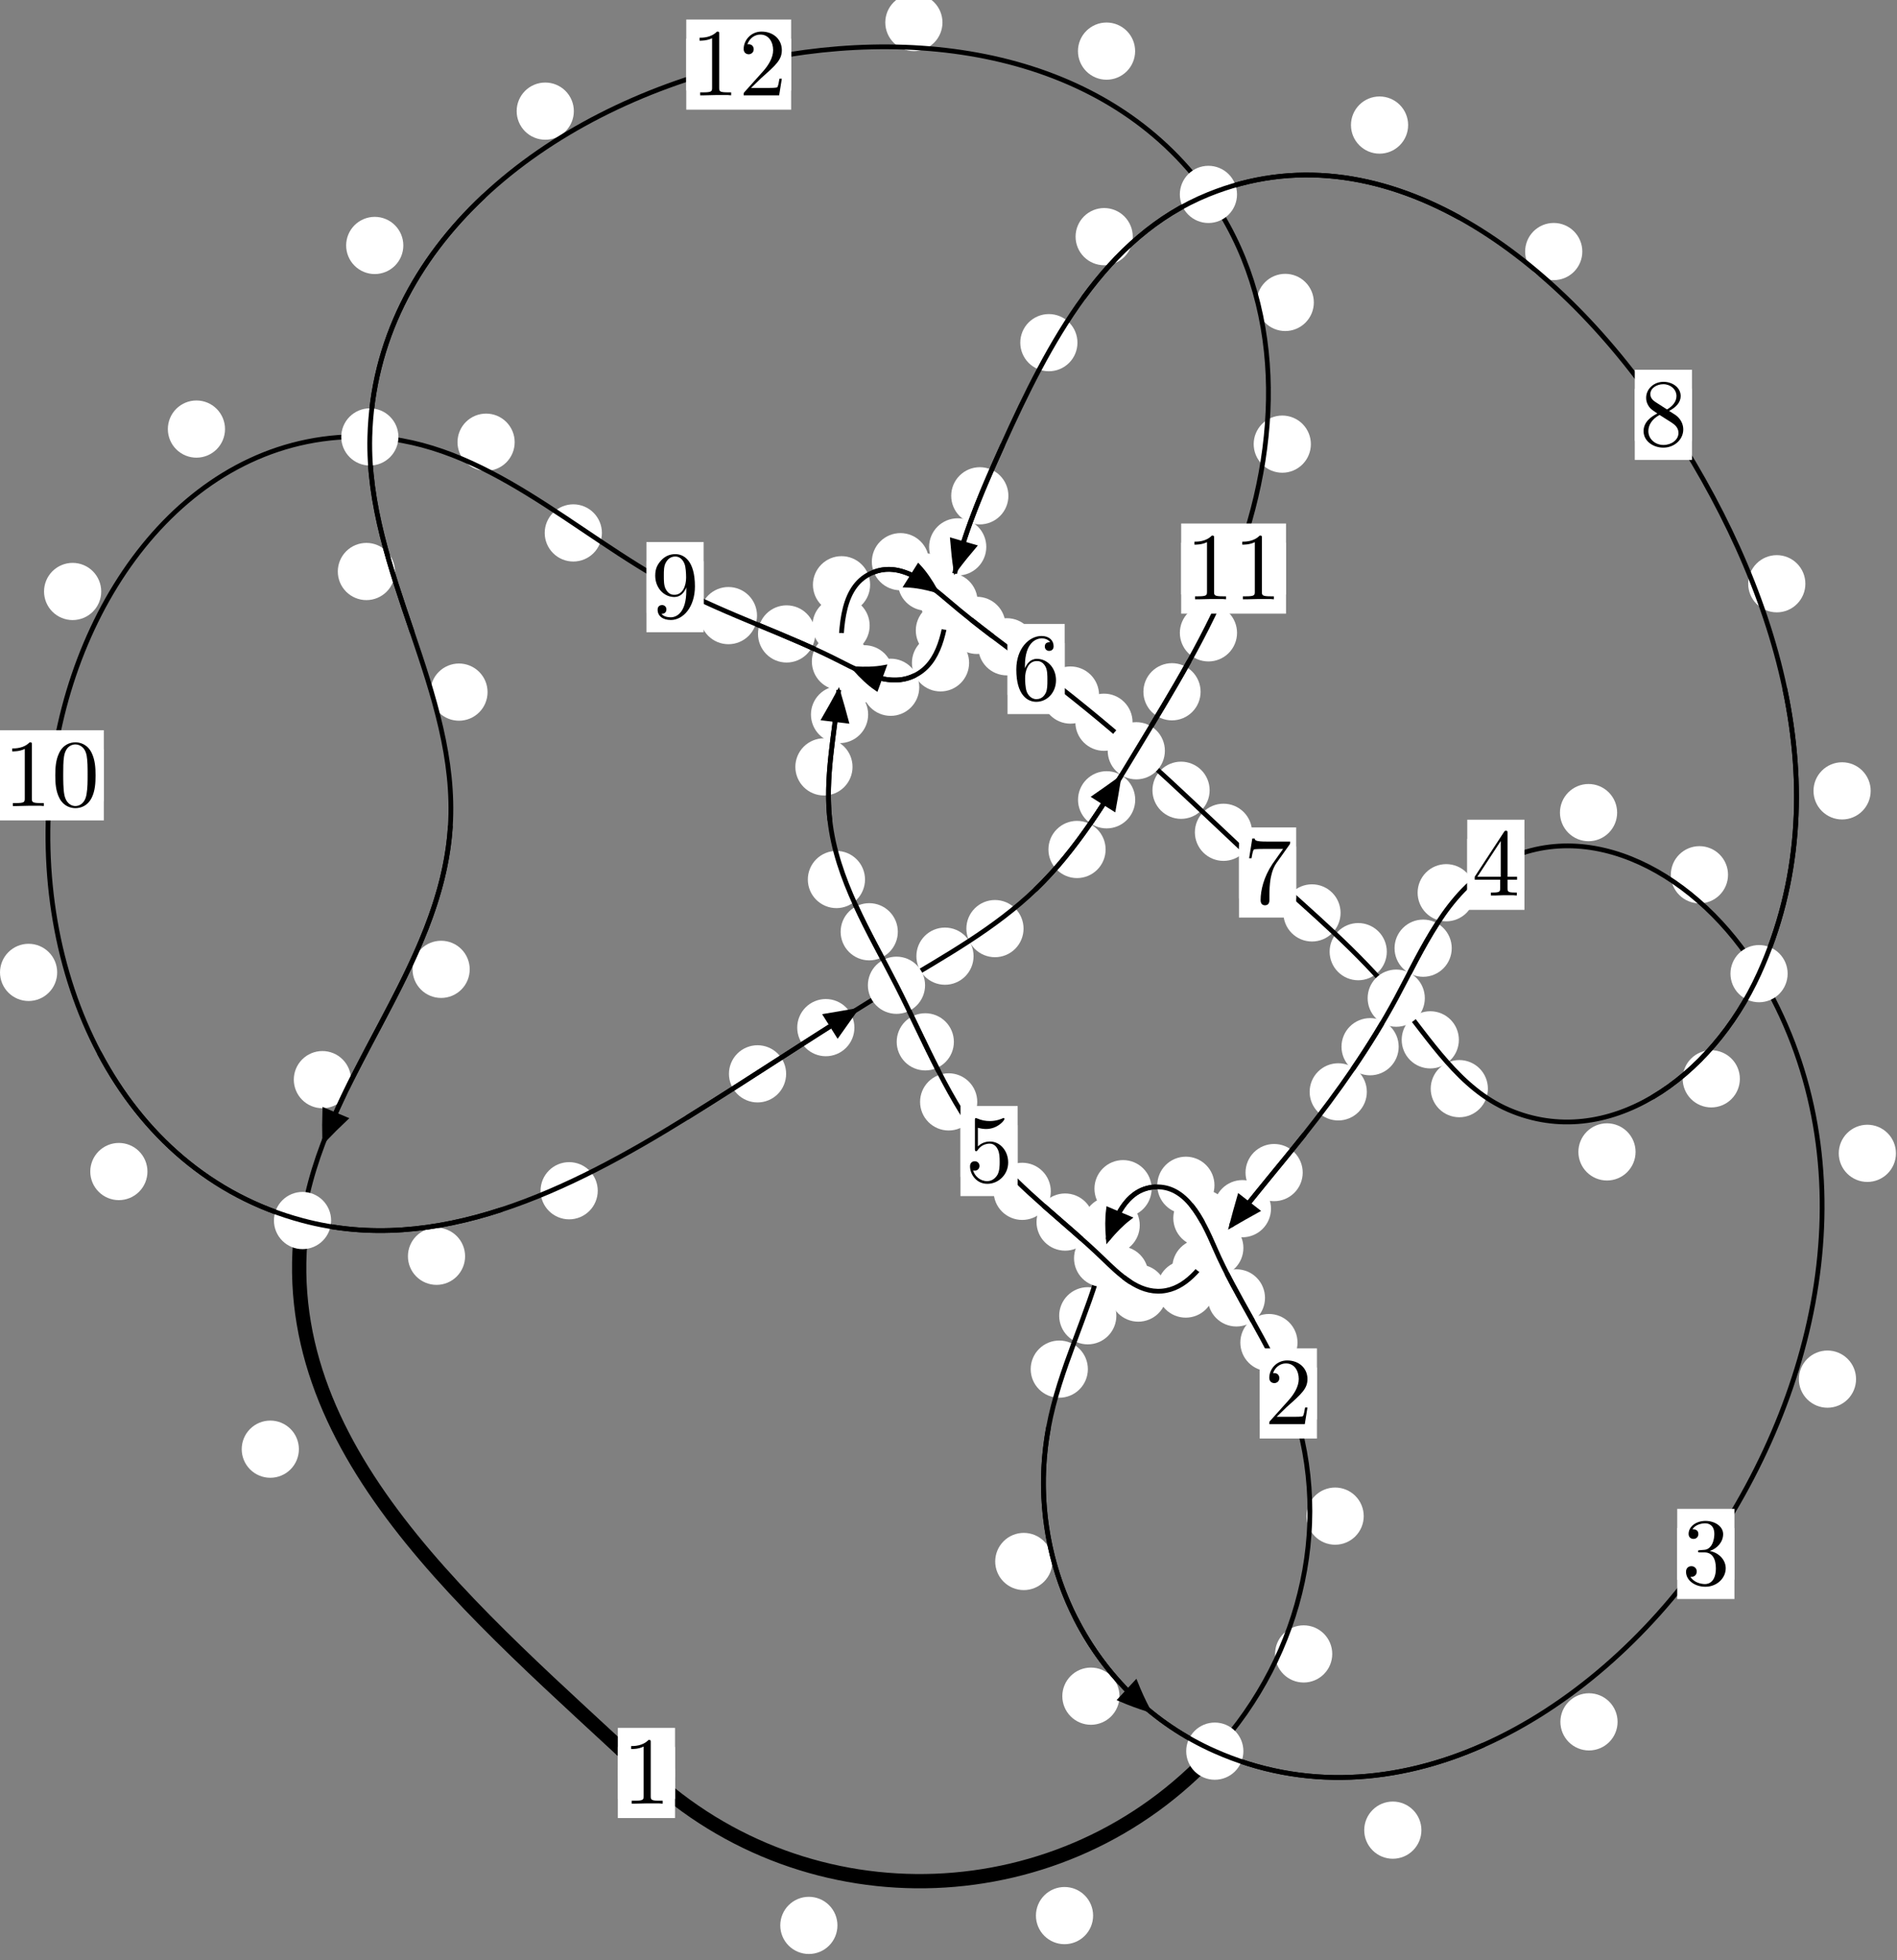 <?xml version="1.0"?>
<!-- Created by MetaPost 1.999 on 2021.07.06:0001 -->
<svg version="1.1" xmlns="http://www.w3.org/2000/svg" xmlns:xlink="http://www.w3.org/1999/xlink" width="198.32" height="204.838" viewBox="0 0 198.32 204.838">
<rect x="0" y="0" width="198.32" height="204.838" fill="#808080" stroke="none"/>
<!-- Original BoundingBox: -127.110275 -21.198257 71.209824 183.639496 -->
  <defs>
    <g transform="scale(0.01,0.01)" id="GLYPHcmr10_48">
      <path style="fill-rule: evenodd;" d="M460 -320C460 -400,455 -480,420 -554C374 -650,292 -666,250 -666C190 -666,117 -640,76 -547C44 -478,39 -400,39 -320C39 -245,43 -155,84 -79C127 2,200 22,249 22C303 22,379 1,423 -94C455 -163,460 -241,460 -320M249 -0C210 -0,151 -25,133 -121C122 -181,122 -273,122 -332C122 -396,122 -462,130 -516C149 -635,224 -644,249 -644C282 -644,348 -626,367 -527C377 -471,377 -395,377 -332C377 -257,377 -189,366 -125C351 -30,294 -0,249 -0"></path>
    </g>
    <g transform="scale(0.01,0.01)" id="GLYPHcmr10_49">
      <path style="fill-rule: evenodd;" d="M294 -640C294 -664,294 -666,271 -666C209 -602,121 -602,89 -602L89 -571C109 -571,168 -571,220 -597L220 -79C220 -43,217 -31,127 -31L95 -31L95 -0L257 -0L130 -3L217 -3L257 -3L297 -3L384 -3L419 -0L419 -31L387 -31C297 -31,294 -42,294 -79"></path>
    </g>
    <g transform="scale(0.01,0.01)" id="GLYPHcmr10_50">
      <path style="fill-rule: evenodd;" d="M127 -77L233 -180C389 -318,449 -372,449 -472C449 -586,359 -666,237 -666C124 -666,50 -574,50 -485C50 -429,100 -429,103 -429C120 -429,155 -441,155 -482C155 -508,137 -534,102 -534C94 -534,92 -534,89 -533C112 -598,166 -635,224 -635C315 -635,358 -554,358 -472C358 -392,308 -313,253 -251L61 -37C50 -26,50 -24,50 -0L421 -0L449 -174L424 -174C419 -144,412 -100,402 -85C395 -77,329 -77,307 -77"></path>
    </g>
    <g transform="scale(0.01,0.01)" id="GLYPHcmr10_51">
      <path style="fill-rule: evenodd;" d="M290 -352C372 -379,430 -449,430 -528C430 -610,342 -666,246 -666C145 -666,69 -606,69 -530C69 -497,91 -478,120 -478C151 -478,171 -500,171 -529C171 -579,124 -579,109 -579C140 -628,206 -641,242 -641C283 -641,338 -619,338 -529C338 -517,336 -459,310 -415C280 -367,246 -364,221 -363C213 -362,189 -360,182 -360C174 -359,167 -358,167 -348C167 -337,174 -337,191 -337L235 -337C317 -337,354 -269,354 -171C354 -35,285 -6,241 -6C198 -6,123 -23,88 -82C123 -77,154 -99,154 -137C154 -173,127 -193,98 -193C74 -193,42 -179,42 -135C42 -44,135 22,244 22C366 22,457 -69,457 -171C457 -253,394 -331,290 -352"></path>
    </g>
    <g transform="scale(0.01,0.01)" id="GLYPHcmr10_52">
      <path style="fill-rule: evenodd;" d="M294 -165L294 -78C294 -42,292 -31,218 -31L197 -31L197 -0L332 -0L238 -3L290 -3L332 -3L374 -3L427 -3L468 -0L468 -31L447 -31C373 -31,371 -42,371 -78L371 -165L471 -165L471 -196L371 -196L371 -651C371 -671,371 -677,355 -677C346 -677,343 -677,335 -665L28 -196L28 -165M300 -196L56 -196L300 -569"></path>
    </g>
    <g transform="scale(0.01,0.01)" id="GLYPHcmr10_53">
      <path style="fill-rule: evenodd;" d="M449 -201C449 -320,367 -420,259 -420C211 -420,168 -404,132 -369L132 -564C152 -558,185 -551,217 -551C340 -551,410 -642,410 -655C410 -661,407 -666,400 -666C399 -666,397 -666,392 -663C372 -654,323 -634,256 -634C216 -634,170 -641,123 -662C115 -665,113 -665,111 -665C101 -665,101 -657,101 -641L101 -345C101 -327,101 -319,115 -319C122 -319,124 -322,128 -328C139 -344,176 -398,257 -398C309 -398,334 -352,342 -334C358 -297,360 -258,360 -208C360 -173,360 -113,336 -71C312 -32,275 -6,229 -6C156 -6,99 -59,82 -118C85 -117,88 -116,99 -116C132 -116,149 -141,149 -165C149 -189,132 -214,99 -214C85 -214,50 -207,50 -161C50 -75,119 22,231 22C347 22,449 -74,449 -201"></path>
    </g>
    <g transform="scale(0.01,0.01)" id="GLYPHcmr10_54">
      <path style="fill-rule: evenodd;" d="M132 -328L132 -352C132 -605,256 -641,307 -641C331 -641,373 -635,395 -601C380 -601,340 -601,340 -556C340 -525,364 -510,386 -510C402 -510,432 -519,432 -558C432 -618,388 -666,305 -666C177 -666,42 -537,42 -316C42 -49,158 22,251 22C362 22,457 -72,457 -204C457 -331,368 -427,257 -427C189 -427,152 -376,132 -328M251 -6C188 -6,158 -66,152 -81C134 -128,134 -208,134 -226C134 -304,166 -404,256 -404C272 -404,318 -404,349 -342C367 -305,367 -254,367 -205C367 -157,367 -107,350 -71C320 -11,274 -6,251 -6"></path>
    </g>
    <g transform="scale(0.01,0.01)" id="GLYPHcmr10_55">
      <path style="fill-rule: evenodd;" d="M476 -609C485 -621,485 -623,485 -644L242 -644C120 -644,118 -657,114 -676L89 -676L56 -470L81 -470C84 -486,93 -549,106 -561C113 -567,191 -567,204 -567L411 -567C400 -551,321 -442,299 -409C209 -274,176 -135,176 -33C176 -23,176 22,222 22C268 22,268 -23,268 -33L268 -84C268 -139,271 -194,279 -248C283 -271,297 -357,341 -419"></path>
    </g>
    <g transform="scale(0.01,0.01)" id="GLYPHcmr10_56">
      <path style="fill-rule: evenodd;" d="M163 -457C117 -487,113 -521,113 -538C113 -599,178 -641,249 -641C322 -641,386 -589,386 -517C386 -460,347 -412,287 -377M309 -362C381 -399,430 -451,430 -517C430 -609,341 -666,250 -666C150 -666,69 -592,69 -499C69 -481,71 -436,113 -389C124 -377,161 -352,186 -335C128 -306,42 -250,42 -151C42 -45,144 22,249 22C362 22,457 -61,457 -168C457 -204,446 -249,408 -291C389 -312,373 -322,309 -362M209 -320L332 -242C360 -223,407 -193,407 -132C407 -58,332 -6,250 -6C164 -6,92 -68,92 -151C92 -209,124 -273,209 -320"></path>
    </g>
    <g transform="scale(0.01,0.01)" id="GLYPHcmr10_57">
      <path style="fill-rule: evenodd;" d="M367 -318L367 -286C367 -52,263 -6,205 -6C188 -6,134 -8,107 -42C151 -42,159 -71,159 -88C159 -119,135 -134,113 -134C97 -134,67 -125,67 -86C67 -19,121 22,206 22C335 22,457 -114,457 -329C457 -598,342 -666,253 -666C198 -666,149 -648,106 -603C65 -558,42 -516,42 -441C42 -316,130 -218,242 -218C303 -218,344 -260,367 -318M243 -241C227 -241,181 -241,150 -304C132 -341,132 -391,132 -440C132 -494,132 -541,153 -578C180 -628,218 -641,253 -641C299 -641,332 -607,349 -562C361 -530,365 -467,365 -421C365 -338,331 -241,243 -241"></path>
    </g>
  </defs>
  <path d="M87.55 201.21C87.55 200.417,87.235 199.657,86.675 199.096C86.115 198.536,85.354 198.221,84.562 198.221C83.769 198.221,83.009 198.536,82.448 199.096C81.888 199.657,81.573 200.417,81.573 201.21C81.573 202.002,81.888 202.762,82.448 203.323C83.009 203.883,83.769 204.198,84.562 204.198C85.354 204.198,86.115 203.883,86.675 203.323C87.235 202.762,87.55 202.002,87.55 201.21Z" style="fill: rgb(100%,100%,100%);stroke: none;"></path>
  <path d="M70.569 185.279C70.569 184.486,70.254 183.726,69.694 183.166C69.133 182.605,68.373 182.29,67.58 182.29C66.788 182.29,66.028 182.605,65.467 183.166C64.907 183.726,64.592 184.486,64.592 185.279C64.592 186.072,64.907 186.832,65.467 187.392C66.028 187.953,66.788 188.268,67.58 188.268C68.373 188.268,69.133 187.953,69.694 187.392C70.254 186.832,70.569 186.072,70.569 185.279Z" style="fill: rgb(100%,100%,100%);stroke: none;"></path>
  <path d="M139.278 172.839C139.278 172.047,138.963 171.286,138.403 170.726C137.842 170.165,137.082 169.851,136.29 169.851C135.497 169.851,134.737 170.165,134.176 170.726C133.616 171.286,133.301 172.047,133.301 172.839C133.301 173.632,133.616 174.392,134.176 174.953C134.737 175.513,135.497 175.828,136.29 175.828C137.082 175.828,137.842 175.513,138.403 174.953C138.963 174.392,139.278 173.632,139.278 172.839Z" style="fill: rgb(100%,100%,100%);stroke: none;"></path>
  <path d="M114.278 200.184C114.278 199.392,113.963 198.632,113.402 198.071C112.842 197.511,112.082 197.196,111.289 197.196C110.496 197.196,109.736 197.511,109.176 198.071C108.615 198.632,108.3 199.392,108.3 200.184C108.3 200.977,108.615 201.737,109.176 202.298C109.736 202.858,110.496 203.173,111.289 203.173C112.082 203.173,112.842 202.858,113.402 202.298C113.963 201.737,114.278 200.977,114.278 200.184Z" style="fill: rgb(100%,100%,100%);stroke: none;"></path>
  <path d="M135.647 140.302C135.647 139.51,135.332 138.75,134.772 138.189C134.211 137.629,133.451 137.314,132.658 137.314C131.866 137.314,131.106 137.629,130.545 138.189C129.985 138.75,129.67 139.51,129.67 140.302C129.67 141.095,129.985 141.855,130.545 142.416C131.106 142.976,131.866 143.291,132.658 143.291C133.451 143.291,134.211 142.976,134.772 142.416C135.332 141.855,135.647 141.095,135.647 140.302Z" style="fill: rgb(100%,100%,100%);stroke: none;"></path>
  <path d="M142.569 158.439C142.569 157.647,142.254 156.887,141.694 156.326C141.133 155.766,140.373 155.451,139.58 155.451C138.788 155.451,138.028 155.766,137.467 156.326C136.907 156.887,136.592 157.647,136.592 158.439C136.592 159.232,136.907 159.992,137.467 160.553C138.028 161.113,138.788 161.428,139.58 161.428C140.373 161.428,141.133 161.113,141.694 160.553C142.254 159.992,142.569 159.232,142.569 158.439Z" style="fill: rgb(100%,100%,100%);stroke: none;"></path>
  <path d="M128.641 127.297C128.641 126.504,128.326 125.744,127.765 125.183C127.205 124.623,126.445 124.308,125.652 124.308C124.859 124.308,124.099 124.623,123.539 125.183C122.978 125.744,122.663 126.504,122.663 127.297C122.663 128.089,122.978 128.849,123.539 129.41C124.099 129.97,124.859 130.285,125.652 130.285C126.445 130.285,127.205 129.97,127.765 129.41C128.326 128.849,128.641 128.089,128.641 127.297Z" style="fill: rgb(100%,100%,100%);stroke: none;"></path>
  <path d="M132.248 135.633C132.248 134.841,131.933 134.08,131.372 133.52C130.812 132.959,130.052 132.645,129.259 132.645C128.466 132.645,127.706 132.959,127.146 133.52C126.585 134.08,126.27 134.841,126.27 135.633C126.27 136.426,126.585 137.186,127.146 137.747C127.706 138.307,128.466 138.622,129.259 138.622C130.052 138.622,130.812 138.307,131.372 137.747C131.933 137.186,132.248 136.426,132.248 135.633Z" style="fill: rgb(100%,100%,100%);stroke: none;"></path>
  <path d="M120.397 124.22C120.397 123.428,120.082 122.668,119.521 122.107C118.961 121.547,118.201 121.232,117.408 121.232C116.615 121.232,115.855 121.547,115.295 122.107C114.734 122.668,114.419 123.428,114.419 124.22C114.419 125.013,114.734 125.773,115.295 126.334C115.855 126.894,116.615 127.209,117.408 127.209C118.201 127.209,118.961 126.894,119.521 126.334C120.082 125.773,120.397 125.013,120.397 124.22Z" style="fill: rgb(100%,100%,100%);stroke: none;"></path>
  <path d="M126.964 123.864C126.964 123.071,126.649 122.311,126.089 121.751C125.528 121.19,124.768 120.875,123.975 120.875C123.183 120.875,122.423 121.19,121.862 121.751C121.302 122.311,120.987 123.071,120.987 123.864C120.987 124.657,121.302 125.417,121.862 125.977C122.423 126.538,123.183 126.853,123.975 126.853C124.768 126.853,125.528 126.538,126.089 125.977C126.649 125.417,126.964 124.657,126.964 123.864Z" style="fill: rgb(100%,100%,100%);stroke: none;"></path>
  <path d="M116.709 137.5C116.709 136.708,116.394 135.947,115.834 135.387C115.273 134.827,114.513 134.512,113.721 134.512C112.928 134.512,112.168 134.827,111.607 135.387C111.047 135.947,110.732 136.708,110.732 137.5C110.732 138.293,111.047 139.053,111.607 139.614C112.168 140.174,112.928 140.489,113.721 140.489C114.513 140.489,115.273 140.174,115.834 139.614C116.394 139.053,116.709 138.293,116.709 137.5Z" style="fill: rgb(100%,100%,100%);stroke: none;"></path>
  <path d="M119.154 128.04C119.154 127.248,118.839 126.488,118.279 125.927C117.719 125.367,116.958 125.052,116.166 125.052C115.373 125.052,114.613 125.367,114.052 125.927C113.492 126.488,113.177 127.248,113.177 128.04C113.177 128.833,113.492 129.593,114.052 130.154C114.613 130.714,115.373 131.029,116.166 131.029C116.958 131.029,117.719 130.714,118.279 130.154C118.839 129.593,119.154 128.833,119.154 128.04Z" style="fill: rgb(100%,100%,100%);stroke: none;"></path>
  <path d="M110.02 163.179C110.02 162.386,109.705 161.626,109.145 161.066C108.584 160.505,107.824 160.19,107.031 160.19C106.239 160.19,105.478 160.505,104.918 161.066C104.358 161.626,104.043 162.386,104.043 163.179C104.043 163.972,104.358 164.732,104.918 165.292C105.478 165.853,106.239 166.168,107.031 166.168C107.824 166.168,108.584 165.853,109.145 165.292C109.705 164.732,110.02 163.972,110.02 163.179Z" style="fill: rgb(100%,100%,100%);stroke: none;"></path>
  <path d="M113.73 143.078C113.73 142.285,113.416 141.525,112.855 140.965C112.295 140.404,111.534 140.089,110.742 140.089C109.949 140.089,109.189 140.404,108.628 140.965C108.068 141.525,107.753 142.285,107.753 143.078C107.753 143.871,108.068 144.631,108.628 145.191C109.189 145.752,109.949 146.067,110.742 146.067C111.534 146.067,112.295 145.752,112.855 145.191C113.416 144.631,113.73 143.871,113.73 143.078Z" style="fill: rgb(100%,100%,100%);stroke: none;"></path>
  <path d="M148.6 191.255C148.6 190.462,148.285 189.702,147.724 189.142C147.164 188.581,146.404 188.266,145.611 188.266C144.818 188.266,144.058 188.581,143.498 189.142C142.937 189.702,142.622 190.462,142.622 191.255C142.622 192.048,142.937 192.808,143.498 193.368C144.058 193.929,144.818 194.244,145.611 194.244C146.404 194.244,147.164 193.929,147.724 193.368C148.285 192.808,148.6 192.048,148.6 191.255Z" style="fill: rgb(100%,100%,100%);stroke: none;"></path>
  <path d="M117.037 177.255C117.037 176.462,116.722 175.702,116.161 175.142C115.601 174.581,114.841 174.266,114.048 174.266C113.255 174.266,112.495 174.581,111.935 175.142C111.374 175.702,111.059 176.462,111.059 177.255C111.059 178.048,111.374 178.808,111.935 179.368C112.495 179.929,113.255 180.244,114.048 180.244C114.841 180.244,115.601 179.929,116.161 179.368C116.722 178.808,117.037 178.048,117.037 177.255Z" style="fill: rgb(100%,100%,100%);stroke: none;"></path>
  <path d="M194.039 144.122C194.039 143.329,193.724 142.569,193.164 142.009C192.603 141.448,191.843 141.133,191.05 141.133C190.258 141.133,189.498 141.448,188.937 142.009C188.377 142.569,188.062 143.329,188.062 144.122C188.062 144.915,188.377 145.675,188.937 146.235C189.498 146.796,190.258 147.111,191.05 147.111C191.843 147.111,192.603 146.796,193.164 146.235C193.724 145.675,194.039 144.915,194.039 144.122Z" style="fill: rgb(100%,100%,100%);stroke: none;"></path>
  <path d="M169.108 179.938C169.108 179.145,168.793 178.385,168.232 177.825C167.672 177.264,166.912 176.949,166.119 176.949C165.326 176.949,164.566 177.264,164.006 177.825C163.445 178.385,163.13 179.145,163.13 179.938C163.13 180.731,163.445 181.491,164.006 182.051C164.566 182.612,165.326 182.927,166.119 182.927C166.912 182.927,167.672 182.612,168.232 182.051C168.793 181.491,169.108 180.731,169.108 179.938Z" style="fill: rgb(100%,100%,100%);stroke: none;"></path>
  <path d="M180.655 91.414C180.655 90.621,180.34 89.861,179.779 89.301C179.219 88.74,178.459 88.425,177.666 88.425C176.873 88.425,176.113 88.74,175.553 89.301C174.992 89.861,174.677 90.621,174.677 91.414C174.677 92.207,174.992 92.967,175.553 93.527C176.113 94.088,176.873 94.403,177.666 94.403C178.459 94.403,179.219 94.088,179.779 93.527C180.34 92.967,180.655 92.207,180.655 91.414Z" style="fill: rgb(100%,100%,100%);stroke: none;"></path>
  <path d="M198.21 120.526C198.21 119.734,197.895 118.973,197.334 118.413C196.774 117.853,196.014 117.538,195.221 117.538C194.428 117.538,193.668 117.853,193.108 118.413C192.547 118.973,192.232 119.734,192.232 120.526C192.232 121.319,192.547 122.079,193.108 122.64C193.668 123.2,194.428 123.515,195.221 123.515C196.014 123.515,196.774 123.2,197.334 122.64C197.895 122.079,198.21 121.319,198.21 120.526Z" style="fill: rgb(100%,100%,100%);stroke: none;"></path>
  <path d="M154.182 93.292C154.182 92.499,153.867 91.739,153.306 91.179C152.746 90.618,151.986 90.303,151.193 90.303C150.4 90.303,149.64 90.618,149.08 91.179C148.519 91.739,148.204 92.499,148.204 93.292C148.204 94.085,148.519 94.845,149.08 95.405C149.64 95.966,150.4 96.281,151.193 96.281C151.986 96.281,152.746 95.966,153.306 95.405C153.867 94.845,154.182 94.085,154.182 93.292Z" style="fill: rgb(100%,100%,100%);stroke: none;"></path>
  <path d="M169.062 84.919C169.062 84.127,168.747 83.366,168.186 82.806C167.626 82.245,166.866 81.93,166.073 81.93C165.28 81.93,164.52 82.245,163.96 82.806C163.399 83.366,163.084 84.127,163.084 84.919C163.084 85.712,163.399 86.472,163.96 87.033C164.52 87.593,165.28 87.908,166.073 87.908C166.866 87.908,167.626 87.593,168.186 87.033C168.747 86.472,169.062 85.712,169.062 84.919Z" style="fill: rgb(100%,100%,100%);stroke: none;"></path>
  <path d="M146.223 109.384C146.223 108.591,145.908 107.831,145.348 107.271C144.787 106.71,144.027 106.395,143.235 106.395C142.442 106.395,141.682 106.71,141.121 107.271C140.561 107.831,140.246 108.591,140.246 109.384C140.246 110.177,140.561 110.937,141.121 111.497C141.682 112.058,142.442 112.373,143.235 112.373C144.027 112.373,144.787 112.058,145.348 111.497C145.908 110.937,146.223 110.177,146.223 109.384Z" style="fill: rgb(100%,100%,100%);stroke: none;"></path>
  <path d="M151.77 99.089C151.77 98.296,151.455 97.536,150.894 96.976C150.334 96.415,149.574 96.1,148.781 96.1C147.988 96.1,147.228 96.415,146.668 96.976C146.107 97.536,145.792 98.296,145.792 99.089C145.792 99.882,146.107 100.642,146.668 101.202C147.228 101.763,147.988 102.078,148.781 102.078C149.574 102.078,150.334 101.763,150.894 101.202C151.455 100.642,151.77 99.882,151.77 99.089Z" style="fill: rgb(100%,100%,100%);stroke: none;"></path>
  <path d="M136.19 122.538C136.19 121.745,135.875 120.985,135.315 120.424C134.754 119.864,133.994 119.549,133.201 119.549C132.409 119.549,131.648 119.864,131.088 120.424C130.527 120.985,130.213 121.745,130.213 122.538C130.213 123.33,130.527 124.091,131.088 124.651C131.648 125.211,132.409 125.526,133.201 125.526C133.994 125.526,134.754 125.211,135.315 124.651C135.875 124.091,136.19 123.33,136.19 122.538Z" style="fill: rgb(100%,100%,100%);stroke: none;"></path>
  <path d="M142.894 114.102C142.894 113.31,142.579 112.549,142.019 111.989C141.458 111.428,140.698 111.114,139.905 111.114C139.113 111.114,138.352 111.428,137.792 111.989C137.231 112.549,136.916 113.31,136.916 114.102C136.916 114.895,137.231 115.655,137.792 116.216C138.352 116.776,139.113 117.091,139.905 117.091C140.698 117.091,141.458 116.776,142.019 116.216C142.579 115.655,142.894 114.895,142.894 114.102Z" style="fill: rgb(100%,100%,100%);stroke: none;"></path>
  <path d="M128.538 132.474C128.538 131.682,128.223 130.921,127.663 130.361C127.102 129.8,126.342 129.486,125.549 129.486C124.757 129.486,123.996 129.8,123.436 130.361C122.875 130.921,122.56 131.682,122.56 132.474C122.56 133.267,122.875 134.027,123.436 134.588C123.996 135.148,124.757 135.463,125.549 135.463C126.342 135.463,127.102 135.148,127.663 134.588C128.223 134.027,128.538 133.267,128.538 132.474Z" style="fill: rgb(100%,100%,100%);stroke: none;"></path>
  <path d="M132.874 126.311C132.874 125.518,132.559 124.758,131.999 124.197C131.438 123.637,130.678 123.322,129.885 123.322C129.093 123.322,128.332 123.637,127.772 124.197C127.211 124.758,126.897 125.518,126.897 126.311C126.897 127.103,127.211 127.863,127.772 128.424C128.332 128.984,129.093 129.299,129.885 129.299C130.678 129.299,131.438 128.984,131.999 128.424C132.559 127.863,132.874 127.103,132.874 126.311Z" style="fill: rgb(100%,100%,100%);stroke: none;"></path>
  <path d="M121.987 135.13C121.987 134.338,121.672 133.578,121.112 133.017C120.552 132.457,119.791 132.142,118.999 132.142C118.206 132.142,117.446 132.457,116.885 133.017C116.325 133.578,116.01 134.338,116.01 135.13C116.01 135.923,116.325 136.683,116.885 137.244C117.446 137.804,118.206 138.119,118.999 138.119C119.791 138.119,120.552 137.804,121.112 137.244C121.672 136.683,121.987 135.923,121.987 135.13Z" style="fill: rgb(100%,100%,100%);stroke: none;"></path>
  <path d="M126.949 134.709C126.949 133.916,126.634 133.156,126.074 132.596C125.513 132.035,124.753 131.72,123.961 131.72C123.168 131.72,122.408 132.035,121.847 132.596C121.287 133.156,120.972 133.916,120.972 134.709C120.972 135.502,121.287 136.262,121.847 136.822C122.408 137.383,123.168 137.698,123.961 137.698C124.753 137.698,125.513 137.383,126.074 136.822C126.634 136.262,126.949 135.502,126.949 134.709Z" style="fill: rgb(100%,100%,100%);stroke: none;"></path>
  <path d="M114.34 127.708C114.34 126.916,114.025 126.155,113.465 125.595C112.904 125.035,112.144 124.72,111.351 124.72C110.559 124.72,109.799 125.035,109.238 125.595C108.678 126.155,108.363 126.916,108.363 127.708C108.363 128.501,108.678 129.261,109.238 129.822C109.799 130.382,110.559 130.697,111.351 130.697C112.144 130.697,112.904 130.382,113.465 129.822C114.025 129.261,114.34 128.501,114.34 127.708Z" style="fill: rgb(100%,100%,100%);stroke: none;"></path>
  <path d="M120.056 133.227C120.056 132.435,119.741 131.675,119.18 131.114C118.62 130.554,117.859 130.239,117.067 130.239C116.274 130.239,115.514 130.554,114.953 131.114C114.393 131.675,114.078 132.435,114.078 133.227C114.078 134.02,114.393 134.78,114.953 135.341C115.514 135.901,116.274 136.216,117.067 136.216C117.859 136.216,118.62 135.901,119.18 135.341C119.741 134.78,120.056 134.02,120.056 133.227Z" style="fill: rgb(100%,100%,100%);stroke: none;"></path>
  <path d="M102.166 115.15C102.166 114.357,101.851 113.597,101.291 113.037C100.73 112.476,99.97 112.161,99.177 112.161C98.385 112.161,97.625 112.476,97.064 113.037C96.504 113.597,96.189 114.357,96.189 115.15C96.189 115.943,96.504 116.703,97.064 117.263C97.625 117.824,98.385 118.139,99.177 118.139C99.97 118.139,100.73 117.824,101.291 117.263C101.851 116.703,102.166 115.943,102.166 115.15Z" style="fill: rgb(100%,100%,100%);stroke: none;"></path>
  <path d="M109.855 124.498C109.855 123.706,109.54 122.945,108.98 122.385C108.419 121.824,107.659 121.51,106.866 121.51C106.074 121.51,105.314 121.824,104.753 122.385C104.193 122.945,103.878 123.706,103.878 124.498C103.878 125.291,104.193 126.051,104.753 126.612C105.314 127.172,106.074 127.487,106.866 127.487C107.659 127.487,108.419 127.172,108.98 126.612C109.54 126.051,109.855 125.291,109.855 124.498Z" style="fill: rgb(100%,100%,100%);stroke: none;"></path>
  <path d="M93.862 97.373C93.862 96.58,93.547 95.82,92.986 95.259C92.426 94.699,91.666 94.384,90.873 94.384C90.08 94.384,89.32 94.699,88.76 95.259C88.199 95.82,87.884 96.58,87.884 97.373C87.884 98.165,88.199 98.925,88.76 99.486C89.32 100.046,90.08 100.361,90.873 100.361C91.666 100.361,92.426 100.046,92.986 99.486C93.547 98.925,93.862 98.165,93.862 97.373Z" style="fill: rgb(100%,100%,100%);stroke: none;"></path>
  <path d="M99.722 108.875C99.722 108.082,99.408 107.322,98.847 106.762C98.287 106.201,97.526 105.886,96.734 105.886C95.941 105.886,95.181 106.201,94.62 106.762C94.06 107.322,93.745 108.082,93.745 108.875C93.745 109.668,94.06 110.428,94.62 110.988C95.181 111.549,95.941 111.864,96.734 111.864C97.526 111.864,98.287 111.549,98.847 110.988C99.408 110.428,99.722 109.668,99.722 108.875Z" style="fill: rgb(100%,100%,100%);stroke: none;"></path>
  <path d="M89.127 80.141C89.127 79.349,88.813 78.589,88.252 78.028C87.692 77.468,86.931 77.153,86.139 77.153C85.346 77.153,84.586 77.468,84.025 78.028C83.465 78.589,83.15 79.349,83.15 80.141C83.15 80.934,83.465 81.694,84.025 82.255C84.586 82.815,85.346 83.13,86.139 83.13C86.931 83.13,87.692 82.815,88.252 82.255C88.813 81.694,89.127 80.934,89.127 80.141Z" style="fill: rgb(100%,100%,100%);stroke: none;"></path>
  <path d="M90.432 91.912C90.432 91.119,90.117 90.359,89.556 89.798C88.996 89.238,88.236 88.923,87.443 88.923C86.65 88.923,85.89 89.238,85.33 89.798C84.769 90.359,84.454 91.119,84.454 91.912C84.454 92.704,84.769 93.465,85.33 94.025C85.89 94.586,86.65 94.901,87.443 94.901C88.236 94.901,88.996 94.586,89.556 94.025C90.117 93.465,90.432 92.704,90.432 91.912Z" style="fill: rgb(100%,100%,100%);stroke: none;"></path>
  <path d="M90.917 65.374C90.917 64.581,90.602 63.821,90.042 63.261C89.481 62.7,88.721 62.385,87.929 62.385C87.136 62.385,86.376 62.7,85.815 63.261C85.255 63.821,84.94 64.581,84.94 65.374C84.94 66.167,85.255 66.927,85.815 67.487C86.376 68.048,87.136 68.363,87.929 68.363C88.721 68.363,89.481 68.048,90.042 67.487C90.602 66.927,90.917 66.167,90.917 65.374Z" style="fill: rgb(100%,100%,100%);stroke: none;"></path>
  <path d="M90.759 74.67C90.759 73.877,90.444 73.117,89.883 72.557C89.323 71.996,88.563 71.681,87.77 71.681C86.977 71.681,86.217 71.996,85.657 72.557C85.096 73.117,84.781 73.877,84.781 74.67C84.781 75.463,85.096 76.223,85.657 76.783C86.217 77.344,86.977 77.659,87.77 77.659C88.563 77.659,89.323 77.344,89.883 76.783C90.444 76.223,90.759 75.463,90.759 74.67Z" style="fill: rgb(100%,100%,100%);stroke: none;"></path>
  <path d="M97.124 58.698C97.124 57.905,96.809 57.145,96.249 56.585C95.688 56.024,94.928 55.709,94.136 55.709C93.343 55.709,92.583 56.024,92.022 56.585C91.462 57.145,91.147 57.905,91.147 58.698C91.147 59.491,91.462 60.251,92.022 60.811C92.583 61.372,93.343 61.687,94.136 61.687C94.928 61.687,95.688 61.372,96.249 60.811C96.809 60.251,97.124 59.491,97.124 58.698Z" style="fill: rgb(100%,100%,100%);stroke: none;"></path>
  <path d="M90.966 61.109C90.966 60.316,90.651 59.556,90.09 58.996C89.53 58.435,88.77 58.12,87.977 58.12C87.184 58.12,86.424 58.435,85.864 58.996C85.303 59.556,84.988 60.316,84.988 61.109C84.988 61.902,85.303 62.662,85.864 63.222C86.424 63.783,87.184 64.098,87.977 64.098C88.77 64.098,89.53 63.783,90.09 63.222C90.651 62.662,90.966 61.902,90.966 61.109Z" style="fill: rgb(100%,100%,100%);stroke: none;"></path>
  <path d="M105.12 65.354C105.12 64.561,104.805 63.801,104.244 63.241C103.684 62.68,102.924 62.365,102.131 62.365C101.338 62.365,100.578 62.68,100.018 63.241C99.457 63.801,99.142 64.561,99.142 65.354C99.142 66.147,99.457 66.907,100.018 67.467C100.578 68.028,101.338 68.343,102.131 68.343C102.924 68.343,103.684 68.028,104.244 67.467C104.805 66.907,105.12 66.147,105.12 65.354Z" style="fill: rgb(100%,100%,100%);stroke: none;"></path>
  <path d="M99.841 60.831C99.841 60.038,99.526 59.278,98.965 58.717C98.405 58.157,97.645 57.842,96.852 57.842C96.059 57.842,95.299 58.157,94.739 58.717C94.178 59.278,93.863 60.038,93.863 60.831C93.863 61.623,94.178 62.383,94.739 62.944C95.299 63.504,96.059 63.819,96.852 63.819C97.645 63.819,98.405 63.504,98.965 62.944C99.526 62.383,99.841 61.623,99.841 60.831Z" style="fill: rgb(100%,100%,100%);stroke: none;"></path>
  <path d="M114.9 72.635C114.9 71.843,114.585 71.082,114.024 70.522C113.464 69.961,112.704 69.646,111.911 69.646C111.118 69.646,110.358 69.961,109.798 70.522C109.237 71.082,108.922 71.843,108.922 72.635C108.922 73.428,109.237 74.188,109.798 74.749C110.358 75.309,111.118 75.624,111.911 75.624C112.704 75.624,113.464 75.309,114.024 74.749C114.585 74.188,114.9 73.428,114.9 72.635Z" style="fill: rgb(100%,100%,100%);stroke: none;"></path>
  <path d="M108.247 67.591C108.247 66.799,107.932 66.038,107.372 65.478C106.811 64.917,106.051 64.602,105.259 64.602C104.466 64.602,103.706 64.917,103.145 65.478C102.585 66.038,102.27 66.799,102.27 67.591C102.27 68.384,102.585 69.144,103.145 69.705C103.706 70.265,104.466 70.58,105.259 70.58C106.051 70.58,106.811 70.265,107.372 69.705C107.932 69.144,108.247 68.384,108.247 67.591Z" style="fill: rgb(100%,100%,100%);stroke: none;"></path>
  <path d="M126.46 82.585C126.46 81.792,126.145 81.032,125.584 80.471C125.024 79.911,124.264 79.596,123.471 79.596C122.678 79.596,121.918 79.911,121.358 80.471C120.797 81.032,120.482 81.792,120.482 82.585C120.482 83.377,120.797 84.137,121.358 84.698C121.918 85.258,122.678 85.573,123.471 85.573C124.264 85.573,125.024 85.258,125.584 84.698C126.145 84.137,126.46 83.377,126.46 82.585Z" style="fill: rgb(100%,100%,100%);stroke: none;"></path>
  <path d="M118.402 75.475C118.402 74.683,118.087 73.922,117.526 73.362C116.966 72.801,116.206 72.486,115.413 72.486C114.62 72.486,113.86 72.801,113.3 73.362C112.739 73.922,112.424 74.683,112.424 75.475C112.424 76.268,112.739 77.028,113.3 77.589C113.86 78.149,114.62 78.464,115.413 78.464C116.206 78.464,116.966 78.149,117.526 77.589C118.087 77.028,118.402 76.268,118.402 75.475Z" style="fill: rgb(100%,100%,100%);stroke: none;"></path>
  <path d="M140.148 95.401C140.148 94.609,139.833 93.849,139.272 93.288C138.712 92.728,137.952 92.413,137.159 92.413C136.366 92.413,135.606 92.728,135.046 93.288C134.485 93.849,134.17 94.609,134.17 95.401C134.17 96.194,134.485 96.954,135.046 97.515C135.606 98.075,136.366 98.39,137.159 98.39C137.952 98.39,138.712 98.075,139.272 97.515C139.833 96.954,140.148 96.194,140.148 95.401Z" style="fill: rgb(100%,100%,100%);stroke: none;"></path>
  <path d="M130.896 86.977C130.896 86.184,130.581 85.424,130.02 84.863C129.46 84.303,128.7 83.988,127.907 83.988C127.114 83.988,126.354 84.303,125.794 84.863C125.233 85.424,124.918 86.184,124.918 86.977C124.918 87.769,125.233 88.529,125.794 89.09C126.354 89.65,127.114 89.965,127.907 89.965C128.7 89.965,129.46 89.65,130.02 89.09C130.581 88.529,130.896 87.769,130.896 86.977Z" style="fill: rgb(100%,100%,100%);stroke: none;"></path>
  <path d="M152.516 108.666C152.516 107.873,152.202 107.113,151.641 106.553C151.081 105.992,150.32 105.677,149.528 105.677C148.735 105.677,147.975 105.992,147.414 106.553C146.854 107.113,146.539 107.873,146.539 108.666C146.539 109.459,146.854 110.219,147.414 110.779C147.975 111.34,148.735 111.655,149.528 111.655C150.32 111.655,151.081 111.34,151.641 110.779C152.202 110.219,152.516 109.459,152.516 108.666Z" style="fill: rgb(100%,100%,100%);stroke: none;"></path>
  <path d="M144.982 99.45C144.982 98.657,144.668 97.897,144.107 97.337C143.547 96.776,142.786 96.461,141.994 96.461C141.201 96.461,140.441 96.776,139.88 97.337C139.32 97.897,139.005 98.657,139.005 99.45C139.005 100.243,139.32 101.003,139.88 101.563C140.441 102.124,141.201 102.439,141.994 102.439C142.786 102.439,143.547 102.124,144.107 101.563C144.668 101.003,144.982 100.243,144.982 99.45Z" style="fill: rgb(100%,100%,100%);stroke: none;"></path>
  <path d="M170.989 120.378C170.989 119.585,170.674 118.825,170.114 118.264C169.553 117.704,168.793 117.389,168.001 117.389C167.208 117.389,166.448 117.704,165.887 118.264C165.327 118.825,165.012 119.585,165.012 120.378C165.012 121.17,165.327 121.93,165.887 122.491C166.448 123.051,167.208 123.366,168.001 123.366C168.793 123.366,169.553 123.051,170.114 122.491C170.674 121.93,170.989 121.17,170.989 120.378Z" style="fill: rgb(100%,100%,100%);stroke: none;"></path>
  <path d="M155.551 113.768C155.551 112.975,155.236 112.215,154.675 111.654C154.115 111.094,153.355 110.779,152.562 110.779C151.769 110.779,151.009 111.094,150.449 111.654C149.888 112.215,149.573 112.975,149.573 113.768C149.573 114.56,149.888 115.32,150.449 115.881C151.009 116.441,151.769 116.756,152.562 116.756C153.355 116.756,154.115 116.441,154.675 115.881C155.236 115.32,155.551 114.56,155.551 113.768Z" style="fill: rgb(100%,100%,100%);stroke: none;"></path>
  <path d="M195.568 82.648C195.568 81.855,195.253 81.095,194.693 80.535C194.133 79.974,193.372 79.659,192.58 79.659C191.787 79.659,191.027 79.974,190.466 80.535C189.906 81.095,189.591 81.855,189.591 82.648C189.591 83.441,189.906 84.201,190.466 84.761C191.027 85.322,191.787 85.637,192.58 85.637C193.372 85.637,194.133 85.322,194.693 84.761C195.253 84.201,195.568 83.441,195.568 82.648Z" style="fill: rgb(100%,100%,100%);stroke: none;"></path>
  <path d="M181.892 112.741C181.892 111.948,181.577 111.188,181.016 110.628C180.456 110.067,179.696 109.752,178.903 109.752C178.11 109.752,177.35 110.067,176.79 110.628C176.229 111.188,175.914 111.948,175.914 112.741C175.914 113.534,176.229 114.294,176.79 114.854C177.35 115.415,178.11 115.73,178.903 115.73C179.696 115.73,180.456 115.415,181.016 114.854C181.577 114.294,181.892 113.534,181.892 112.741Z" style="fill: rgb(100%,100%,100%);stroke: none;"></path>
  <path d="M165.422 26.286C165.422 25.494,165.107 24.733,164.547 24.173C163.986 23.612,163.226 23.298,162.433 23.298C161.641 23.298,160.88 23.612,160.32 24.173C159.759 24.733,159.444 25.494,159.444 26.286C159.444 27.079,159.759 27.839,160.32 28.4C160.88 28.96,161.641 29.275,162.433 29.275C163.226 29.275,163.986 28.96,164.547 28.4C165.107 27.839,165.422 27.079,165.422 26.286Z" style="fill: rgb(100%,100%,100%);stroke: none;"></path>
  <path d="M188.741 61.003C188.741 60.21,188.426 59.45,187.865 58.89C187.305 58.329,186.545 58.014,185.752 58.014C184.959 58.014,184.199 58.329,183.639 58.89C183.078 59.45,182.763 60.21,182.763 61.003C182.763 61.796,183.078 62.556,183.639 63.116C184.199 63.677,184.959 63.992,185.752 63.992C186.545 63.992,187.305 63.677,187.865 63.116C188.426 62.556,188.741 61.796,188.741 61.003Z" style="fill: rgb(100%,100%,100%);stroke: none;"></path>
  <path d="M118.424 24.73C118.424 23.937,118.109 23.177,117.548 22.617C116.988 22.056,116.227 21.741,115.435 21.741C114.642 21.741,113.882 22.056,113.321 22.617C112.761 23.177,112.446 23.937,112.446 24.73C112.446 25.523,112.761 26.283,113.321 26.843C113.882 27.404,114.642 27.719,115.435 27.719C116.227 27.719,116.988 27.404,117.548 26.843C118.109 26.283,118.424 25.523,118.424 24.73Z" style="fill: rgb(100%,100%,100%);stroke: none;"></path>
  <path d="M147.212 13.07C147.212 12.277,146.897 11.517,146.337 10.957C145.776 10.396,145.016 10.081,144.223 10.081C143.431 10.081,142.67 10.396,142.11 10.957C141.549 11.517,141.235 12.277,141.235 13.07C141.235 13.863,141.549 14.623,142.11 15.183C142.67 15.744,143.431 16.059,144.223 16.059C145.016 16.059,145.776 15.744,146.337 15.183C146.897 14.623,147.212 13.863,147.212 13.07Z" style="fill: rgb(100%,100%,100%);stroke: none;"></path>
  <path d="M105.422 51.813C105.422 51.02,105.107 50.26,104.546 49.7C103.986 49.139,103.226 48.824,102.433 48.824C101.64 48.824,100.88 49.139,100.32 49.7C99.759 50.26,99.444 51.02,99.444 51.813C99.444 52.606,99.759 53.366,100.32 53.926C100.88 54.487,101.64 54.802,102.433 54.802C103.226 54.802,103.986 54.487,104.546 53.926C105.107 53.366,105.422 52.606,105.422 51.813Z" style="fill: rgb(100%,100%,100%);stroke: none;"></path>
  <path d="M112.641 35.809C112.641 35.017,112.327 34.257,111.766 33.696C111.206 33.136,110.445 32.821,109.653 32.821C108.86 32.821,108.1 33.136,107.539 33.696C106.979 34.257,106.664 35.017,106.664 35.809C106.664 36.602,106.979 37.362,107.539 37.923C108.1 38.483,108.86 38.798,109.653 38.798C110.445 38.798,111.206 38.483,111.766 37.923C112.327 37.362,112.641 36.602,112.641 35.809Z" style="fill: rgb(100%,100%,100%);stroke: none;"></path>
  <path d="M101.72 65.883C101.72 65.091,101.405 64.33,100.844 63.77C100.284 63.209,99.524 62.894,98.731 62.894C97.938 62.894,97.178 63.209,96.618 63.77C96.057 64.33,95.742 65.091,95.742 65.883C95.742 66.676,96.057 67.436,96.618 67.997C97.178 68.557,97.938 68.872,98.731 68.872C99.524 68.872,100.284 68.557,100.844 67.997C101.405 67.436,101.72 66.676,101.72 65.883Z" style="fill: rgb(100%,100%,100%);stroke: none;"></path>
  <path d="M103.11 57.151C103.11 56.359,102.796 55.598,102.235 55.038C101.675 54.477,100.914 54.162,100.122 54.162C99.329 54.162,98.569 54.477,98.008 55.038C97.448 55.598,97.133 56.359,97.133 57.151C97.133 57.944,97.448 58.704,98.008 59.265C98.569 59.825,99.329 60.14,100.122 60.14C100.914 60.14,101.675 59.825,102.235 59.265C102.796 58.704,103.11 57.944,103.11 57.151Z" style="fill: rgb(100%,100%,100%);stroke: none;"></path>
  <path d="M96.103 71.82C96.103 71.028,95.788 70.268,95.227 69.707C94.667 69.147,93.907 68.832,93.114 68.832C92.321 68.832,91.561 69.147,91.001 69.707C90.44 70.268,90.125 71.028,90.125 71.82C90.125 72.613,90.44 73.373,91.001 73.934C91.561 74.494,92.321 74.809,93.114 74.809C93.907 74.809,94.667 74.494,95.227 73.934C95.788 73.373,96.103 72.613,96.103 71.82Z" style="fill: rgb(100%,100%,100%);stroke: none;"></path>
  <path d="M101.314 69.269C101.314 68.477,100.999 67.716,100.439 67.156C99.879 66.595,99.118 66.281,98.326 66.281C97.533 66.281,96.773 66.595,96.212 67.156C95.652 67.716,95.337 68.477,95.337 69.269C95.337 70.062,95.652 70.822,96.212 71.383C96.773 71.943,97.533 72.258,98.326 72.258C99.118 72.258,99.879 71.943,100.439 71.383C100.999 70.822,101.314 70.062,101.314 69.269Z" style="fill: rgb(100%,100%,100%);stroke: none;"></path>
  <path d="M85.223 66.248C85.223 65.455,84.908 64.695,84.348 64.135C83.787 63.574,83.027 63.259,82.234 63.259C81.442 63.259,80.682 63.574,80.121 64.135C79.561 64.695,79.246 65.455,79.246 66.248C79.246 67.041,79.561 67.801,80.121 68.361C80.682 68.922,81.442 69.237,82.234 69.237C83.027 69.237,83.787 68.922,84.348 68.361C84.908 67.801,85.223 67.041,85.223 66.248Z" style="fill: rgb(100%,100%,100%);stroke: none;"></path>
  <path d="M93.356 70.413C93.356 69.621,93.041 68.861,92.481 68.3C91.92 67.74,91.16 67.425,90.367 67.425C89.575 67.425,88.814 67.74,88.254 68.3C87.693 68.861,87.379 69.621,87.379 70.413C87.379 71.206,87.693 71.966,88.254 72.527C88.814 73.087,89.575 73.402,90.367 73.402C91.16 73.402,91.92 73.087,92.481 72.527C93.041 71.966,93.356 71.206,93.356 70.413Z" style="fill: rgb(100%,100%,100%);stroke: none;"></path>
  <path d="M62.925 55.693C62.925 54.9,62.61 54.14,62.049 53.579C61.489 53.019,60.729 52.704,59.936 52.704C59.143 52.704,58.383 53.019,57.823 53.579C57.262 54.14,56.947 54.9,56.947 55.693C56.947 56.485,57.262 57.245,57.823 57.806C58.383 58.366,59.143 58.681,59.936 58.681C60.729 58.681,61.489 58.366,62.049 57.806C62.61 57.245,62.925 56.485,62.925 55.693Z" style="fill: rgb(100%,100%,100%);stroke: none;"></path>
  <path d="M79.142 64.333C79.142 63.541,78.827 62.78,78.267 62.22C77.706 61.659,76.946 61.345,76.153 61.345C75.361 61.345,74.601 61.659,74.04 62.22C73.48 62.78,73.165 63.541,73.165 64.333C73.165 65.126,73.48 65.886,74.04 66.447C74.601 67.007,75.361 67.322,76.153 67.322C76.946 67.322,77.706 67.007,78.267 66.447C78.827 65.886,79.142 65.126,79.142 64.333Z" style="fill: rgb(100%,100%,100%);stroke: none;"></path>
  <path d="M23.525 44.84C23.525 44.047,23.21 43.287,22.65 42.726C22.089 42.166,21.329 41.851,20.536 41.851C19.744 41.851,18.983 42.166,18.423 42.726C17.862 43.287,17.548 44.047,17.548 44.84C17.548 45.632,17.862 46.393,18.423 46.953C18.983 47.513,19.744 47.828,20.536 47.828C21.329 47.828,22.089 47.513,22.65 46.953C23.21 46.393,23.525 45.632,23.525 44.84Z" style="fill: rgb(100%,100%,100%);stroke: none;"></path>
  <path d="M53.807 46.21C53.807 45.418,53.492 44.658,52.932 44.097C52.372 43.537,51.611 43.222,50.819 43.222C50.026 43.222,49.266 43.537,48.705 44.097C48.145 44.658,47.83 45.418,47.83 46.21C47.83 47.003,48.145 47.763,48.705 48.324C49.266 48.884,50.026 49.199,50.819 49.199C51.611 49.199,52.372 48.884,52.932 48.324C53.492 47.763,53.807 47.003,53.807 46.21Z" style="fill: rgb(100%,100%,100%);stroke: none;"></path>
  <path d="M5.978 101.618C5.978 100.825,5.664 100.065,5.103 99.505C4.543 98.944,3.782 98.629,2.99 98.629C2.197 98.629,1.437 98.944,0.876 99.505C0.316 100.065,0.001 100.825,0.001 101.618C0.001 102.411,0.316 103.171,0.876 103.731C1.437 104.292,2.197 104.607,2.99 104.607C3.782 104.607,4.543 104.292,5.103 103.731C5.664 103.171,5.978 102.411,5.978 101.618Z" style="fill: rgb(100%,100%,100%);stroke: none;"></path>
  <path d="M10.581 61.811C10.581 61.018,10.266 60.258,9.706 59.697C9.145 59.137,8.385 58.822,7.593 58.822C6.8 58.822,6.04 59.137,5.479 59.697C4.919 60.258,4.604 61.018,4.604 61.811C4.604 62.603,4.919 63.364,5.479 63.924C6.04 64.485,6.8 64.799,7.593 64.799C8.385 64.799,9.145 64.485,9.706 63.924C10.266 63.364,10.581 62.603,10.581 61.811Z" style="fill: rgb(100%,100%,100%);stroke: none;"></path>
  <path d="M48.623 131.284C48.623 130.491,48.308 129.731,47.748 129.171C47.187 128.61,46.427 128.295,45.634 128.295C44.842 128.295,44.082 128.61,43.521 129.171C42.961 129.731,42.646 130.491,42.646 131.284C42.646 132.077,42.961 132.837,43.521 133.397C44.082 133.958,44.842 134.273,45.634 134.273C46.427 134.273,47.187 133.958,47.748 133.397C48.308 132.837,48.623 132.077,48.623 131.284Z" style="fill: rgb(100%,100%,100%);stroke: none;"></path>
  <path d="M15.415 122.429C15.415 121.636,15.1 120.876,14.539 120.315C13.979 119.755,13.219 119.44,12.426 119.44C11.633 119.44,10.873 119.755,10.313 120.315C9.752 120.876,9.437 121.636,9.437 122.429C9.437 123.221,9.752 123.981,10.313 124.542C10.873 125.102,11.633 125.417,12.426 125.417C13.219 125.417,13.979 125.102,14.539 124.542C15.1 123.981,15.415 123.221,15.415 122.429Z" style="fill: rgb(100%,100%,100%);stroke: none;"></path>
  <path d="M82.185 112.219C82.185 111.426,81.87 110.666,81.31 110.105C80.749 109.545,79.989 109.23,79.196 109.23C78.404 109.23,77.644 109.545,77.083 110.105C76.523 110.666,76.208 111.426,76.208 112.219C76.208 113.011,76.523 113.772,77.083 114.332C77.644 114.893,78.404 115.208,79.196 115.208C79.989 115.208,80.749 114.893,81.31 114.332C81.87 113.772,82.185 113.011,82.185 112.219Z" style="fill: rgb(100%,100%,100%);stroke: none;"></path>
  <path d="M62.49 124.435C62.49 123.643,62.175 122.882,61.614 122.322C61.054 121.761,60.294 121.447,59.501 121.447C58.708 121.447,57.948 121.761,57.388 122.322C56.827 122.882,56.512 123.643,56.512 124.435C56.512 125.228,56.827 125.988,57.388 126.549C57.948 127.109,58.708 127.424,59.501 127.424C60.294 127.424,61.054 127.109,61.614 126.549C62.175 125.988,62.49 125.228,62.49 124.435Z" style="fill: rgb(100%,100%,100%);stroke: none;"></path>
  <path d="M101.78 99.922C101.78 99.13,101.465 98.369,100.905 97.809C100.344 97.249,99.584 96.934,98.791 96.934C97.999 96.934,97.238 97.249,96.678 97.809C96.117 98.369,95.803 99.13,95.803 99.922C95.803 100.715,96.117 101.475,96.678 102.036C97.238 102.596,97.999 102.911,98.791 102.911C99.584 102.911,100.344 102.596,100.905 102.036C101.465 101.475,101.78 100.715,101.78 99.922Z" style="fill: rgb(100%,100%,100%);stroke: none;"></path>
  <path d="M89.322 107.39C89.322 106.597,89.008 105.837,88.447 105.277C87.887 104.716,87.126 104.401,86.334 104.401C85.541 104.401,84.781 104.716,84.22 105.277C83.66 105.837,83.345 106.597,83.345 107.39C83.345 108.183,83.66 108.943,84.22 109.503C84.781 110.064,85.541 110.379,86.334 110.379C87.126 110.379,87.887 110.064,88.447 109.503C89.008 108.943,89.322 108.183,89.322 107.39Z" style="fill: rgb(100%,100%,100%);stroke: none;"></path>
  <path d="M115.585 88.773C115.585 87.98,115.27 87.22,114.709 86.66C114.149 86.099,113.389 85.784,112.596 85.784C111.803 85.784,111.043 86.099,110.483 86.66C109.922 87.22,109.607 87.98,109.607 88.773C109.607 89.566,109.922 90.326,110.483 90.886C111.043 91.447,111.803 91.762,112.596 91.762C113.389 91.762,114.149 91.447,114.709 90.886C115.27 90.326,115.585 89.566,115.585 88.773Z" style="fill: rgb(100%,100%,100%);stroke: none;"></path>
  <path d="M107.006 97.042C107.006 96.249,106.691 95.489,106.131 94.928C105.57 94.368,104.81 94.053,104.018 94.053C103.225 94.053,102.465 94.368,101.904 94.928C101.344 95.489,101.029 96.249,101.029 97.042C101.029 97.834,101.344 98.595,101.904 99.155C102.465 99.716,103.225 100.03,104.018 100.03C104.81 100.03,105.57 99.716,106.131 99.155C106.691 98.595,107.006 97.834,107.006 97.042Z" style="fill: rgb(100%,100%,100%);stroke: none;"></path>
  <path d="M125.515 72.291C125.515 71.498,125.2 70.738,124.639 70.178C124.079 69.617,123.319 69.302,122.526 69.302C121.733 69.302,120.973 69.617,120.413 70.178C119.852 70.738,119.537 71.498,119.537 72.291C119.537 73.084,119.852 73.844,120.413 74.404C120.973 74.965,121.733 75.28,122.526 75.28C123.319 75.28,124.079 74.965,124.639 74.404C125.2 73.844,125.515 73.084,125.515 72.291Z" style="fill: rgb(100%,100%,100%);stroke: none;"></path>
  <path d="M118.68 83.58C118.68 82.787,118.365 82.027,117.804 81.467C117.244 80.906,116.484 80.591,115.691 80.591C114.898 80.591,114.138 80.906,113.578 81.467C113.017 82.027,112.702 82.787,112.702 83.58C112.702 84.373,113.017 85.133,113.578 85.693C114.138 86.254,114.898 86.569,115.691 86.569C116.484 86.569,117.244 86.254,117.804 85.693C118.365 85.133,118.68 84.373,118.68 83.58Z" style="fill: rgb(100%,100%,100%);stroke: none;"></path>
  <path d="M137.044 46.413C137.044 45.621,136.729 44.861,136.168 44.3C135.608 43.74,134.848 43.425,134.055 43.425C133.262 43.425,132.502 43.74,131.942 44.3C131.381 44.861,131.066 45.621,131.066 46.413C131.066 47.206,131.381 47.966,131.942 48.527C132.502 49.087,133.262 49.402,134.055 49.402C134.848 49.402,135.608 49.087,136.168 48.527C136.729 47.966,137.044 47.206,137.044 46.413Z" style="fill: rgb(100%,100%,100%);stroke: none;"></path>
  <path d="M129.325 66.134C129.325 65.342,129.01 64.582,128.449 64.021C127.889 63.461,127.129 63.146,126.336 63.146C125.543 63.146,124.783 63.461,124.223 64.021C123.662 64.582,123.347 65.342,123.347 66.134C123.347 66.927,123.662 67.687,124.223 68.248C124.783 68.808,125.543 69.123,126.336 69.123C127.129 69.123,127.889 68.808,128.449 68.248C129.01 67.687,129.325 66.927,129.325 66.134Z" style="fill: rgb(100%,100%,100%);stroke: none;"></path>
  <path d="M118.671 5.342C118.671 4.549,118.356 3.789,117.796 3.229C117.235 2.668,116.475 2.353,115.682 2.353C114.89 2.353,114.13 2.668,113.569 3.229C113.009 3.789,112.694 4.549,112.694 5.342C112.694 6.135,113.009 6.895,113.569 7.455C114.13 8.016,114.89 8.331,115.682 8.331C116.475 8.331,117.235 8.016,117.796 7.455C118.356 6.895,118.671 6.135,118.671 5.342Z" style="fill: rgb(100%,100%,100%);stroke: none;"></path>
  <path d="M137.354 31.605C137.354 30.812,137.039 30.052,136.478 29.492C135.918 28.931,135.158 28.616,134.365 28.616C133.572 28.616,132.812 28.931,132.252 29.492C131.691 30.052,131.376 30.812,131.376 31.605C131.376 32.398,131.691 33.158,132.252 33.718C132.812 34.279,133.572 34.594,134.365 34.594C135.158 34.594,135.918 34.279,136.478 33.718C137.039 33.158,137.354 32.398,137.354 31.605Z" style="fill: rgb(100%,100%,100%);stroke: none;"></path>
  <path d="M59.992 11.614C59.992 10.821,59.677 10.061,59.116 9.5C58.556 8.94,57.796 8.625,57.003 8.625C56.21 8.625,55.45 8.94,54.89 9.5C54.329 10.061,54.014 10.821,54.014 11.614C54.014 12.406,54.329 13.166,54.89 13.727C55.45 14.287,56.21 14.602,57.003 14.602C57.796 14.602,58.556 14.287,59.116 13.727C59.677 13.166,59.992 12.406,59.992 11.614Z" style="fill: rgb(100%,100%,100%);stroke: none;"></path>
  <path d="M98.529 2.349C98.529 1.557,98.215 0.796,97.654 0.236C97.094 -0.325,96.333 -0.639,95.541 -0.639C94.748 -0.639,93.988 -0.325,93.427 0.236C92.867 0.796,92.552 1.557,92.552 2.349C92.552 3.142,92.867 3.902,93.427 4.463C93.988 5.023,94.748 5.338,95.541 5.338C96.333 5.338,97.094 5.023,97.654 4.463C98.215 3.902,98.529 3.142,98.529 2.349Z" style="fill: rgb(100%,100%,100%);stroke: none;"></path>
  <path d="M41.293 59.724C41.293 58.931,40.978 58.171,40.418 57.611C39.857 57.05,39.097 56.735,38.305 56.735C37.512 56.735,36.752 57.05,36.191 57.611C35.631 58.171,35.316 58.931,35.316 59.724C35.316 60.517,35.631 61.277,36.191 61.837C36.752 62.398,37.512 62.713,38.305 62.713C39.097 62.713,39.857 62.398,40.418 61.837C40.978 61.277,41.293 60.517,41.293 59.724Z" style="fill: rgb(100%,100%,100%);stroke: none;"></path>
  <path d="M42.165 25.651C42.165 24.858,41.85 24.098,41.29 23.538C40.729 22.977,39.969 22.662,39.176 22.662C38.384 22.662,37.624 22.977,37.063 23.538C36.503 24.098,36.188 24.858,36.188 25.651C36.188 26.444,36.503 27.204,37.063 27.764C37.624 28.325,38.384 28.64,39.176 28.64C39.969 28.64,40.729 28.325,41.29 27.764C41.85 27.204,42.165 26.444,42.165 25.651Z" style="fill: rgb(100%,100%,100%);stroke: none;"></path>
  <path d="M49.106 101.299C49.106 100.507,48.791 99.746,48.231 99.186C47.671 98.625,46.91 98.311,46.118 98.311C45.325 98.311,44.565 98.625,44.004 99.186C43.444 99.746,43.129 100.507,43.129 101.299C43.129 102.092,43.444 102.852,44.004 103.413C44.565 103.973,45.325 104.288,46.118 104.288C46.91 104.288,47.671 103.973,48.231 103.413C48.791 102.852,49.106 102.092,49.106 101.299Z" style="fill: rgb(100%,100%,100%);stroke: none;"></path>
  <path d="M50.972 72.328C50.972 71.535,50.657 70.775,50.097 70.215C49.536 69.654,48.776 69.339,47.984 69.339C47.191 69.339,46.431 69.654,45.87 70.215C45.31 70.775,44.995 71.535,44.995 72.328C44.995 73.121,45.31 73.881,45.87 74.441C46.431 75.002,47.191 75.317,47.984 75.317C48.776 75.317,49.536 75.002,50.097 74.441C50.657 73.881,50.972 73.121,50.972 72.328Z" style="fill: rgb(100%,100%,100%);stroke: none;"></path>
  <path d="M31.247 151.442C31.247 150.65,30.932 149.889,30.372 149.329C29.811 148.768,29.051 148.454,28.258 148.454C27.466 148.454,26.706 148.768,26.145 149.329C25.585 149.889,25.27 150.65,25.27 151.442C25.27 152.235,25.585 152.995,26.145 153.556C26.706 154.116,27.466 154.431,28.258 154.431C29.051 154.431,29.811 154.116,30.372 153.556C30.932 152.995,31.247 152.235,31.247 151.442Z" style="fill: rgb(100%,100%,100%);stroke: none;"></path>
  <path d="M36.694 112.824C36.694 112.032,36.379 111.272,35.818 110.711C35.258 110.151,34.497 109.836,33.705 109.836C32.912 109.836,32.152 110.151,31.591 110.711C31.031 111.272,30.716 112.032,30.716 112.824C30.716 113.617,31.031 114.377,31.591 114.938C32.152 115.498,32.912 115.813,33.705 115.813C34.497 115.813,35.258 115.498,35.818 114.938C36.379 114.377,36.694 113.617,36.694 112.824Z" style="fill: rgb(100%,100%,100%);stroke: none;"></path>
  <path d="M67.58 185.279C84.562 201.21,111.289 200.184,127 183C136.29 172.839,139.58 158.439,134.688 145.62C132.658 140.302,129.259 135.633,127 130.412C125.652 127.297,123.975 123.864,120.758 124.039C117.408 124.22,116.166 128.04,115.273 131.495C113.721 137.5,110.742 143.078,109.615 149.183C107.031 163.179,114.048 177.255,127 183C145.611 191.255,166.119 179.938,178.334 162.389C191.05 144.122,195.221 120.526,183.898 101.749C177.666 91.414,166.073 84.919,156.383 90.372C151.193 93.292,148.781 99.089,145.968 104.311C143.235 109.384,139.905 114.102,136.321 118.613C133.201 122.538,129.885 126.311,127 130.412C125.549 132.474,123.961 134.709,121.468 134.921C118.999 135.13,117.067 133.227,115.273 131.495C111.351 127.708,106.866 124.498,103.4 120.284C99.177 115.15,96.734 108.875,93.721 102.962C90.873 97.373,87.443 91.912,86.75 85.658C86.139 80.141,87.77 74.67,87.864 69.131C87.929 65.374,87.977 61.109,91.323 59.799C94.136 58.698,96.852 60.831,99.214 62.854C102.131 65.354,105.259 67.591,108.32 69.912C111.911 72.635,115.413 75.475,118.793 78.457C123.471 82.585,127.907 86.977,132.52 91.177C137.159 95.401,141.994 99.45,145.968 104.311C149.528 108.666,152.562 113.768,157.759 115.993C168.001 120.378,178.903 112.741,183.898 101.749C192.58 82.648,185.752 61.003,173.896 43.351C162.433 26.286,144.223 13.07,126.334 20.316C115.435 24.73,109.653 35.809,104.805 46.555C102.433 51.813,100.122 57.151,99.214 62.854C98.731 65.883,98.326 69.269,95.609 70.599C93.114 71.82,90.367 70.413,87.864 69.131C82.234 66.248,76.153 64.333,70.57 61.359C59.936 55.693,50.819 46.21,38.664 45.66C20.536 44.84,7.593 61.811,5.371 81.023C2.99 101.618,12.426 122.429,31.628 127.549C45.634 131.284,59.501 124.435,71.878 116.758C79.196 112.219,86.334 107.39,93.721 102.962C98.791 99.922,104.018 97.042,108.279 92.934C112.596 88.773,115.691 83.58,118.793 78.457C122.526 72.291,126.336 66.134,128.965 59.418C134.055 46.413,134.365 31.605,126.334 20.316C115.682 5.342,95.541 2.349,77.228 6.752C57.003 11.614,39.176 25.651,38.664 45.66C38.305 59.724,47.984 72.328,47.078 86.396C46.118 101.299,33.705 112.824,31.628 127.549C28.258 151.442,49.75 168.552,67.58 185.279" style="stroke:rgb(0%,0%,0%); stroke-width: 0.498;stroke-linecap: round;stroke-linejoin: round;stroke-miterlimit: 10;fill: none;"></path>
  <path d="M67.58 185.279C84.562 201.21,111.289 200.184,127 183" style="stroke:rgb(0%,0%,0%); stroke-width: 1.494;stroke-linecap: round;stroke-linejoin: round;stroke-miterlimit: 10;fill: none;"></path>
  <path d="M31.628 127.549C28.258 151.442,49.75 168.552,67.58 185.279" style="stroke:rgb(0%,0%,0%); stroke-width: 1.494;stroke-linecap: round;stroke-linejoin: round;stroke-miterlimit: 10;fill: none;"></path>
  <path d="M129.989 183C129.989 182.207,129.674 181.447,129.113 180.887C128.553 180.326,127.793 180.011,127 180.011C126.207 180.011,125.447 180.326,124.887 180.887C124.326 181.447,124.011 182.207,124.011 183C124.011 183.793,124.326 184.553,124.887 185.113C125.447 185.674,126.207 185.989,127 185.989C127.793 185.989,128.553 185.674,129.113 185.113C129.674 184.553,129.989 183.793,129.989 183Z" style="fill: rgb(100%,100%,100%);stroke: none;"></path>
  <path d="M112.482 169.186C115.532 175.172,120.524 180.128,127 183C136.305 187.128,146.085 186.362,155.065 182.371" style="stroke:rgb(0%,0%,0%); stroke-width: 0.498;stroke-linecap: round;stroke-linejoin: round;stroke-miterlimit: 10;fill: none;"></path>
  <path d="M118.262 131.495C118.262 130.702,117.947 129.942,117.386 129.382C116.826 128.821,116.065 128.506,115.273 128.506C114.48 128.506,113.72 128.821,113.159 129.382C112.599 129.942,112.284 130.702,112.284 131.495C112.284 132.288,112.599 133.048,113.159 133.608C113.72 134.169,114.48 134.484,115.273 134.484C116.065 134.484,116.826 134.169,117.386 133.608C117.947 133.048,118.262 132.288,118.262 131.495Z" style="fill: rgb(100%,100%,100%);stroke: none;"></path>
  <path d="M118.117 133.936C117.101 133.27,116.17 132.361,115.273 131.495C113.312 129.602,111.211 127.852,109.166 126.05" style="stroke:rgb(0%,0%,0%); stroke-width: 0.498;stroke-linecap: round;stroke-linejoin: round;stroke-miterlimit: 10;fill: none;"></path>
  <path d="M186.887 101.749C186.887 100.957,186.572 100.197,186.012 99.636C185.451 99.076,184.691 98.761,183.898 98.761C183.106 98.761,182.346 99.076,181.785 99.636C181.225 100.197,180.91 100.957,180.91 101.749C180.91 102.542,181.225 103.302,181.785 103.863C182.346 104.423,183.106 104.738,183.898 104.738C184.691 104.738,185.451 104.423,186.012 103.863C186.572 103.302,186.887 102.542,186.887 101.749Z" style="fill: rgb(100%,100%,100%);stroke: none;"></path>
  <path d="M172.796 114.637C177.426 111.902,181.401 107.245,183.898 101.749C188.239 92.199,188.702 82.012,186.599 72.007" style="stroke:rgb(0%,0%,0%); stroke-width: 0.498;stroke-linecap: round;stroke-linejoin: round;stroke-miterlimit: 10;fill: none;"></path>
  <path d="M129.989 130.412C129.989 129.619,129.674 128.859,129.113 128.299C128.553 127.738,127.793 127.423,127 127.423C126.207 127.423,125.447 127.738,124.887 128.299C124.326 128.859,124.011 129.619,124.011 130.412C124.011 131.205,124.326 131.965,124.887 132.525C125.447 133.086,126.207 133.401,127 133.401C127.793 133.401,128.553 133.086,129.113 132.525C129.674 131.965,129.989 131.205,129.989 130.412Z" style="fill: rgb(100%,100%,100%);stroke: none;"></path>
  <path d="M130.93 137.98C129.544 135.495,128.13 133.023,127 130.412C126.326 128.854,125.57 127.217,124.58 125.991" style="stroke:rgb(0%,0%,0%); stroke-width: 0.498;stroke-linecap: round;stroke-linejoin: round;stroke-miterlimit: 10;fill: none;"></path>
  <path d="M96.71 102.962C96.71 102.169,96.395 101.409,95.834 100.848C95.274 100.288,94.513 99.973,93.721 99.973C92.928 99.973,92.168 100.288,91.607 100.848C91.047 101.409,90.732 102.169,90.732 102.962C90.732 103.754,91.047 104.515,91.607 105.075C92.168 105.636,92.928 105.951,93.721 105.951C94.513 105.951,95.274 105.636,95.834 105.075C96.395 104.515,96.71 103.754,96.71 102.962Z" style="fill: rgb(100%,100%,100%);stroke: none;"></path>
  <path d="M98.107 111.915C96.591 108.965,95.227 105.918,93.721 102.962C92.297 100.167,90.727 97.405,89.427 94.559" style="stroke:rgb(0%,0%,0%); stroke-width: 0.498;stroke-linecap: round;stroke-linejoin: round;stroke-miterlimit: 10;fill: none;"></path>
  <path d="M102.202 62.854C102.202 62.061,101.887 61.301,101.327 60.741C100.766 60.18,100.006 59.865,99.214 59.865C98.421 59.865,97.661 60.18,97.1 60.741C96.54 61.301,96.225 62.061,96.225 62.854C96.225 63.647,96.54 64.407,97.1 64.967C97.661 65.528,98.421 65.843,99.214 65.843C100.006 65.843,100.766 65.528,101.327 64.967C101.887 64.407,102.202 63.647,102.202 62.854Z" style="fill: rgb(100%,100%,100%);stroke: none;"></path>
  <path d="M95.437 60.155C96.763 60.803,98.033 61.842,99.214 62.854C100.672 64.104,102.183 65.288,103.713 66.45" style="stroke:rgb(0%,0%,0%); stroke-width: 0.498;stroke-linecap: round;stroke-linejoin: round;stroke-miterlimit: 10;fill: none;"></path>
  <path d="M148.956 104.311C148.956 103.518,148.642 102.758,148.081 102.198C147.521 101.637,146.76 101.322,145.968 101.322C145.175 101.322,144.415 101.637,143.854 102.198C143.294 102.758,142.979 103.518,142.979 104.311C142.979 105.104,143.294 105.864,143.854 106.424C144.415 106.985,145.175 107.3,145.968 107.3C146.76 107.3,147.521 106.985,148.081 106.424C148.642 105.864,148.956 105.104,148.956 104.311Z" style="fill: rgb(100%,100%,100%);stroke: none;"></path>
  <path d="M150.284 96.478C148.681 98.945,147.374 101.7,145.968 104.311C144.601 106.848,143.086 109.295,141.463 111.673" style="stroke:rgb(0%,0%,0%); stroke-width: 0.498;stroke-linecap: round;stroke-linejoin: round;stroke-miterlimit: 10;fill: none;"></path>
  <path d="M129.323 20.316C129.323 19.523,129.008 18.763,128.447 18.202C127.887 17.642,127.127 17.327,126.334 17.327C125.541 17.327,124.781 17.642,124.221 18.202C123.66 18.763,123.345 19.523,123.345 20.316C123.345 21.108,123.66 21.868,124.221 22.429C124.781 22.989,125.541 23.304,126.334 23.304C127.127 23.304,127.887 22.989,128.447 22.429C129.008 21.868,129.323 21.108,129.323 20.316Z" style="fill: rgb(100%,100%,100%);stroke: none;"></path>
  <path d="M152.525 22.717C144.303 18.185,135.279 16.693,126.334 20.316C120.884 22.523,116.714 26.396,113.3 31.061" style="stroke:rgb(0%,0%,0%); stroke-width: 0.498;stroke-linecap: round;stroke-linejoin: round;stroke-miterlimit: 10;fill: none;"></path>
  <path d="M90.853 69.131C90.853 68.339,90.538 67.579,89.978 67.018C89.417 66.458,88.657 66.143,87.864 66.143C87.072 66.143,86.312 66.458,85.751 67.018C85.191 67.579,84.876 68.339,84.876 69.131C84.876 69.924,85.191 70.684,85.751 71.245C86.312 71.805,87.072 72.12,87.864 72.12C88.657 72.12,89.417 71.805,89.978 71.245C90.538 70.684,90.853 69.924,90.853 69.131Z" style="fill: rgb(100%,100%,100%);stroke: none;"></path>
  <path d="M91.74 70.804C90.428 70.445,89.116 69.772,87.864 69.131C85.049 67.69,82.122 66.49,79.2 65.279" style="stroke:rgb(0%,0%,0%); stroke-width: 0.498;stroke-linecap: round;stroke-linejoin: round;stroke-miterlimit: 10;fill: none;"></path>
  <path d="M34.617 127.549C34.617 126.756,34.302 125.996,33.741 125.436C33.181 124.875,32.421 124.56,31.628 124.56C30.835 124.56,30.075 124.875,29.515 125.436C28.954 125.996,28.639 126.756,28.639 127.549C28.639 128.342,28.954 129.102,29.515 129.662C30.075 130.223,30.835 130.538,31.628 130.538C32.421 130.538,33.181 130.223,33.741 129.662C34.302 129.102,34.617 128.342,34.617 127.549Z" style="fill: rgb(100%,100%,100%);stroke: none;"></path>
  <path d="M10.406 110.089C14.868 118.506,22.027 124.989,31.628 127.549C38.631 129.417,45.599 128.638,52.364 126.433" style="stroke:rgb(0%,0%,0%); stroke-width: 0.498;stroke-linecap: round;stroke-linejoin: round;stroke-miterlimit: 10;fill: none;"></path>
  <path d="M121.781 78.457C121.781 77.664,121.467 76.904,120.906 76.344C120.346 75.783,119.585 75.468,118.793 75.468C118 75.468,117.24 75.783,116.679 76.344C116.119 76.904,115.804 77.664,115.804 78.457C115.804 79.25,116.119 80.01,116.679 80.57C117.24 81.131,118 81.446,118.793 81.446C119.585 81.446,120.346 81.131,120.906 80.57C121.467 80.01,121.781 79.25,121.781 78.457Z" style="fill: rgb(100%,100%,100%);stroke: none;"></path>
  <path d="M113.992 86.056C115.693 83.598,117.242 81.018,118.793 78.457C120.659 75.374,122.545 72.293,124.293 69.144" style="stroke:rgb(0%,0%,0%); stroke-width: 0.498;stroke-linecap: round;stroke-linejoin: round;stroke-miterlimit: 10;fill: none;"></path>
  <path d="M41.653 45.66C41.653 44.868,41.338 44.107,40.778 43.547C40.217 42.986,39.457 42.672,38.664 42.672C37.872 42.672,37.112 42.986,36.551 43.547C35.991 44.107,35.676 44.868,35.676 45.66C35.676 46.453,35.991 47.213,36.551 47.774C37.112 48.334,37.872 48.649,38.664 48.649C39.457 48.649,40.217 48.334,40.778 47.774C41.338 47.213,41.653 46.453,41.653 45.66Z" style="fill: rgb(100%,100%,100%);stroke: none;"></path>
  <path d="M50.554 20.526C43.505 27.144,38.92 35.656,38.664 45.66C38.484 52.692,40.814 59.359,43.076 66.027" style="stroke:rgb(0%,0%,0%); stroke-width: 0.498;stroke-linecap: round;stroke-linejoin: round;stroke-miterlimit: 10;fill: none;"></path>
  <path d="M120.758 124.039C118.078 124.184,116.747 126.658,115.864 129.41" style="stroke:rgb(0%,0%,0%); stroke-width: 0.498;stroke-linecap: round;stroke-linejoin: round;stroke-miterlimit: 10;fill: none;"></path>
  <path d="M115.885 126.41C115.761 127.352,115.779 128.375,115.864 129.41C116.536 128.618,117.247 127.881,118 127.303Z" style="stroke:rgb(0%,0%,0%); stroke-width: 0.498;fill: rgb(0%,0%,0%);"></path>
  <path d="M109.615 149.183C107.548 160.38,111.625 171.628,119.97 178.621" style="stroke:rgb(0%,0%,0%); stroke-width: 0.498;stroke-linecap: round;stroke-linejoin: round;stroke-miterlimit: 10;fill: none;"></path>
  <path d="M117.158 177.577C118.074 177.971,119.012 178.319,119.97 178.621C119.506 177.73,119.089 176.82,118.72 175.894Z" style="stroke:rgb(0%,0%,0%); stroke-width: 0.498;fill: rgb(0%,0%,0%);"></path>
  <path d="M136.321 118.613C133.825 121.753,131.204 124.795,128.778 127.987" style="stroke:rgb(0%,0%,0%); stroke-width: 0.498;stroke-linecap: round;stroke-linejoin: round;stroke-miterlimit: 10;fill: none;"></path>
  <path d="M129.579 125.096C129.301 126.057,129.032 127.02,128.778 127.987C129.641 127.483,130.513 126.992,131.389 126.509Z" style="stroke:rgb(0%,0%,0%); stroke-width: 0.498;fill: rgb(0%,0%,0%);"></path>
  <path d="M86.75 85.658C86.261 81.245,87.207 76.86,87.654 72.447" style="stroke:rgb(0%,0%,0%); stroke-width: 0.498;stroke-linecap: round;stroke-linejoin: round;stroke-miterlimit: 10;fill: none;"></path>
  <path d="M88.465 75.336C88.205 74.37,87.941 73.404,87.654 72.447C87.18 73.327,86.684 74.196,86.185 75.063Z" style="stroke:rgb(0%,0%,0%); stroke-width: 0.498;fill: rgb(0%,0%,0%);"></path>
  <path d="M91.323 59.799C93.573 58.918,95.762 60.107,97.756 61.654" style="stroke:rgb(0%,0%,0%); stroke-width: 0.498;stroke-linecap: round;stroke-linejoin: round;stroke-miterlimit: 10;fill: none;"></path>
  <path d="M94.8 61.145C95.757 61.177,96.76 61.381,97.756 61.654C97.244 60.757,96.68 59.903,96.025 59.203Z" style="stroke:rgb(0%,0%,0%); stroke-width: 0.498;fill: rgb(0%,0%,0%);"></path>
  <path d="M104.805 46.555C102.907 50.761,101.049 55.019,99.916 59.474" style="stroke:rgb(0%,0%,0%); stroke-width: 0.498;stroke-linecap: round;stroke-linejoin: round;stroke-miterlimit: 10;fill: none;"></path>
  <path d="M99.585 56.492C99.665 57.49,99.773 58.484,99.916 59.474C100.515 58.673,101.141 57.893,101.79 57.132Z" style="stroke:rgb(0%,0%,0%); stroke-width: 0.498;fill: rgb(0%,0%,0%);"></path>
  <path d="M95.609 70.599C93.613 71.576,91.456 70.871,89.391 69.894" style="stroke:rgb(0%,0%,0%); stroke-width: 0.498;stroke-linecap: round;stroke-linejoin: round;stroke-miterlimit: 10;fill: none;"></path>
  <path d="M92.389 69.762C91.44 69.937,90.418 69.944,89.391 69.894C90.081 70.655,90.809 71.373,91.604 71.92Z" style="stroke:rgb(0%,0%,0%); stroke-width: 0.498;fill: rgb(0%,0%,0%);"></path>
  <path d="M71.878 116.758C77.733 113.127,83.472 109.31,89.315 105.661" style="stroke:rgb(0%,0%,0%); stroke-width: 0.498;stroke-linecap: round;stroke-linejoin: round;stroke-miterlimit: 10;fill: none;"></path>
  <path d="M87.581 108.109C88.157 107.291,88.734 106.475,89.315 105.661C88.329 105.826,87.343 105.995,86.358 106.166Z" style="stroke:rgb(0%,0%,0%); stroke-width: 0.498;fill: rgb(0%,0%,0%);"></path>
  <path d="M108.279 92.934C111.733 89.605,114.404 85.616,116.923 81.53" style="stroke:rgb(0%,0%,0%); stroke-width: 0.498;stroke-linecap: round;stroke-linejoin: round;stroke-miterlimit: 10;fill: none;"></path>
  <path d="M116.415 84.487C116.597 83.504,116.764 82.518,116.923 81.53C116.112 82.116,115.296 82.696,114.473 83.262Z" style="stroke:rgb(0%,0%,0%); stroke-width: 0.498;fill: rgb(0%,0%,0%);"></path>
  <path d="M47.078 86.396C46.31 98.319,38.212 108.079,33.94 119.046" style="stroke:rgb(0%,0%,0%); stroke-width: 0.498;stroke-linecap: round;stroke-linejoin: round;stroke-miterlimit: 10;fill: none;"></path>
  <path d="M33.956 116.046C33.926 117.048,33.919 118.048,33.94 119.046C34.631 118.325,35.343 117.623,36.072 116.935Z" style="stroke:rgb(0%,0%,0%); stroke-width: 0.498;fill: rgb(0%,0%,0%);"></path>
  <path d="M64.59 187.989L70.571 187.989L70.571 180.569L64.59 180.569Z" style="fill: rgb(100%,100%,100%);stroke: none;"></path>
  <path d="M64.59 189.989L70.571 189.989L70.571 182.569L64.59 182.569Z" style="fill: rgb(100%,100%,100%);stroke: none;"></path>
  <g transform="translate(65.09 188.489)" style="fill: rgb(0%,0%,0%);">
    <use xlink:href="#GLYPHcmr10_49"></use>
  </g>
  <path d="M131.697 148.33L137.678 148.33L137.678 140.91L131.697 140.91Z" style="fill: rgb(100%,100%,100%);stroke: none;"></path>
  <path d="M131.697 150.33L137.678 150.33L137.678 142.91L131.697 142.91Z" style="fill: rgb(100%,100%,100%);stroke: none;"></path>
  <g transform="translate(132.197 148.83)" style="fill: rgb(0%,0%,0%);">
    <use xlink:href="#GLYPHcmr10_50"></use>
  </g>
  <path d="M175.344 165.1L181.325 165.1L181.325 157.679L175.344 157.679Z" style="fill: rgb(100%,100%,100%);stroke: none;"></path>
  <path d="M175.344 167.1L181.325 167.1L181.325 159.679L175.344 159.679Z" style="fill: rgb(100%,100%,100%);stroke: none;"></path>
  <g transform="translate(175.844 165.6)" style="fill: rgb(0%,0%,0%);">
    <use xlink:href="#GLYPHcmr10_51"></use>
  </g>
  <path d="M153.392 93.082L159.374 93.082L159.374 85.661L153.392 85.661Z" style="fill: rgb(100%,100%,100%);stroke: none;"></path>
  <path d="M153.392 95.082L159.374 95.082L159.374 87.661L153.392 87.661Z" style="fill: rgb(100%,100%,100%);stroke: none;"></path>
  <g transform="translate(153.892 93.582)" style="fill: rgb(0%,0%,0%);">
    <use xlink:href="#GLYPHcmr10_52"></use>
  </g>
  <path d="M100.41 122.994L106.391 122.994L106.391 115.574L100.41 115.574Z" style="fill: rgb(100%,100%,100%);stroke: none;"></path>
  <path d="M100.41 124.994L106.391 124.994L106.391 117.574L100.41 117.574Z" style="fill: rgb(100%,100%,100%);stroke: none;"></path>
  <g transform="translate(100.91 123.494)" style="fill: rgb(0%,0%,0%);">
    <use xlink:href="#GLYPHcmr10_53"></use>
  </g>
  <path d="M105.329 72.622L111.31 72.622L111.31 65.202L105.329 65.202Z" style="fill: rgb(100%,100%,100%);stroke: none;"></path>
  <path d="M105.329 74.622L111.31 74.622L111.31 67.202L105.329 67.202Z" style="fill: rgb(100%,100%,100%);stroke: none;"></path>
  <g transform="translate(105.829 73.122)" style="fill: rgb(0%,0%,0%);">
    <use xlink:href="#GLYPHcmr10_54"></use>
  </g>
  <path d="M129.529 93.887L135.51 93.887L135.51 86.467L129.529 86.467Z" style="fill: rgb(100%,100%,100%);stroke: none;"></path>
  <path d="M129.529 95.887L135.51 95.887L135.51 88.467L129.529 88.467Z" style="fill: rgb(100%,100%,100%);stroke: none;"></path>
  <g transform="translate(130.029 94.387)" style="fill: rgb(0%,0%,0%);">
    <use xlink:href="#GLYPHcmr10_55"></use>
  </g>
  <path d="M170.905 46.061L176.886 46.061L176.886 38.641L170.905 38.641Z" style="fill: rgb(100%,100%,100%);stroke: none;"></path>
  <path d="M170.905 48.061L176.886 48.061L176.886 40.641L170.905 40.641Z" style="fill: rgb(100%,100%,100%);stroke: none;"></path>
  <g transform="translate(171.405 46.561)" style="fill: rgb(0%,0%,0%);">
    <use xlink:href="#GLYPHcmr10_56"></use>
  </g>
  <path d="M67.58 64.069L73.561 64.069L73.561 56.648L67.58 56.648Z" style="fill: rgb(100%,100%,100%);stroke: none;"></path>
  <path d="M67.58 66.069L73.561 66.069L73.561 58.648L67.58 58.648Z" style="fill: rgb(100%,100%,100%);stroke: none;"></path>
  <g transform="translate(68.08 64.569)" style="fill: rgb(0%,0%,0%);">
    <use xlink:href="#GLYPHcmr10_57"></use>
  </g>
  <path d="M-0.11 83.734L10.852 83.734L10.852 76.313L-0.11 76.313Z" style="fill: rgb(100%,100%,100%);stroke: none;"></path>
  <path d="M-0.11 85.734L10.852 85.734L10.852 78.313L-0.11 78.313Z" style="fill: rgb(100%,100%,100%);stroke: none;"></path>
  <g transform="translate(0.39 84.234)" style="fill: rgb(0%,0%,0%);">
    <use xlink:href="#GLYPHcmr10_49"></use>
    <use xlink:href="#GLYPHcmr10_48" x="5"></use>
  </g>
  <path d="M123.483 62.128L134.446 62.128L134.446 54.708L123.483 54.708Z" style="fill: rgb(100%,100%,100%);stroke: none;"></path>
  <path d="M123.483 64.128L134.446 64.128L134.446 56.708L123.483 56.708Z" style="fill: rgb(100%,100%,100%);stroke: none;"></path>
  <g transform="translate(123.983 62.628)" style="fill: rgb(0%,0%,0%);">
    <use xlink:href="#GLYPHcmr10_49"></use>
    <use xlink:href="#GLYPHcmr10_49" x="5"></use>
  </g>
  <path d="M71.746 9.462L82.709 9.462L82.709 2.041L71.746 2.041Z" style="fill: rgb(100%,100%,100%);stroke: none;"></path>
  <path d="M71.746 11.462L82.709 11.462L82.709 4.041L71.746 4.041Z" style="fill: rgb(100%,100%,100%);stroke: none;"></path>
  <g transform="translate(72.246 9.962)" style="fill: rgb(0%,0%,0%);">
    <use xlink:href="#GLYPHcmr10_49"></use>
    <use xlink:href="#GLYPHcmr10_50" x="5"></use>
  </g>
</svg>
